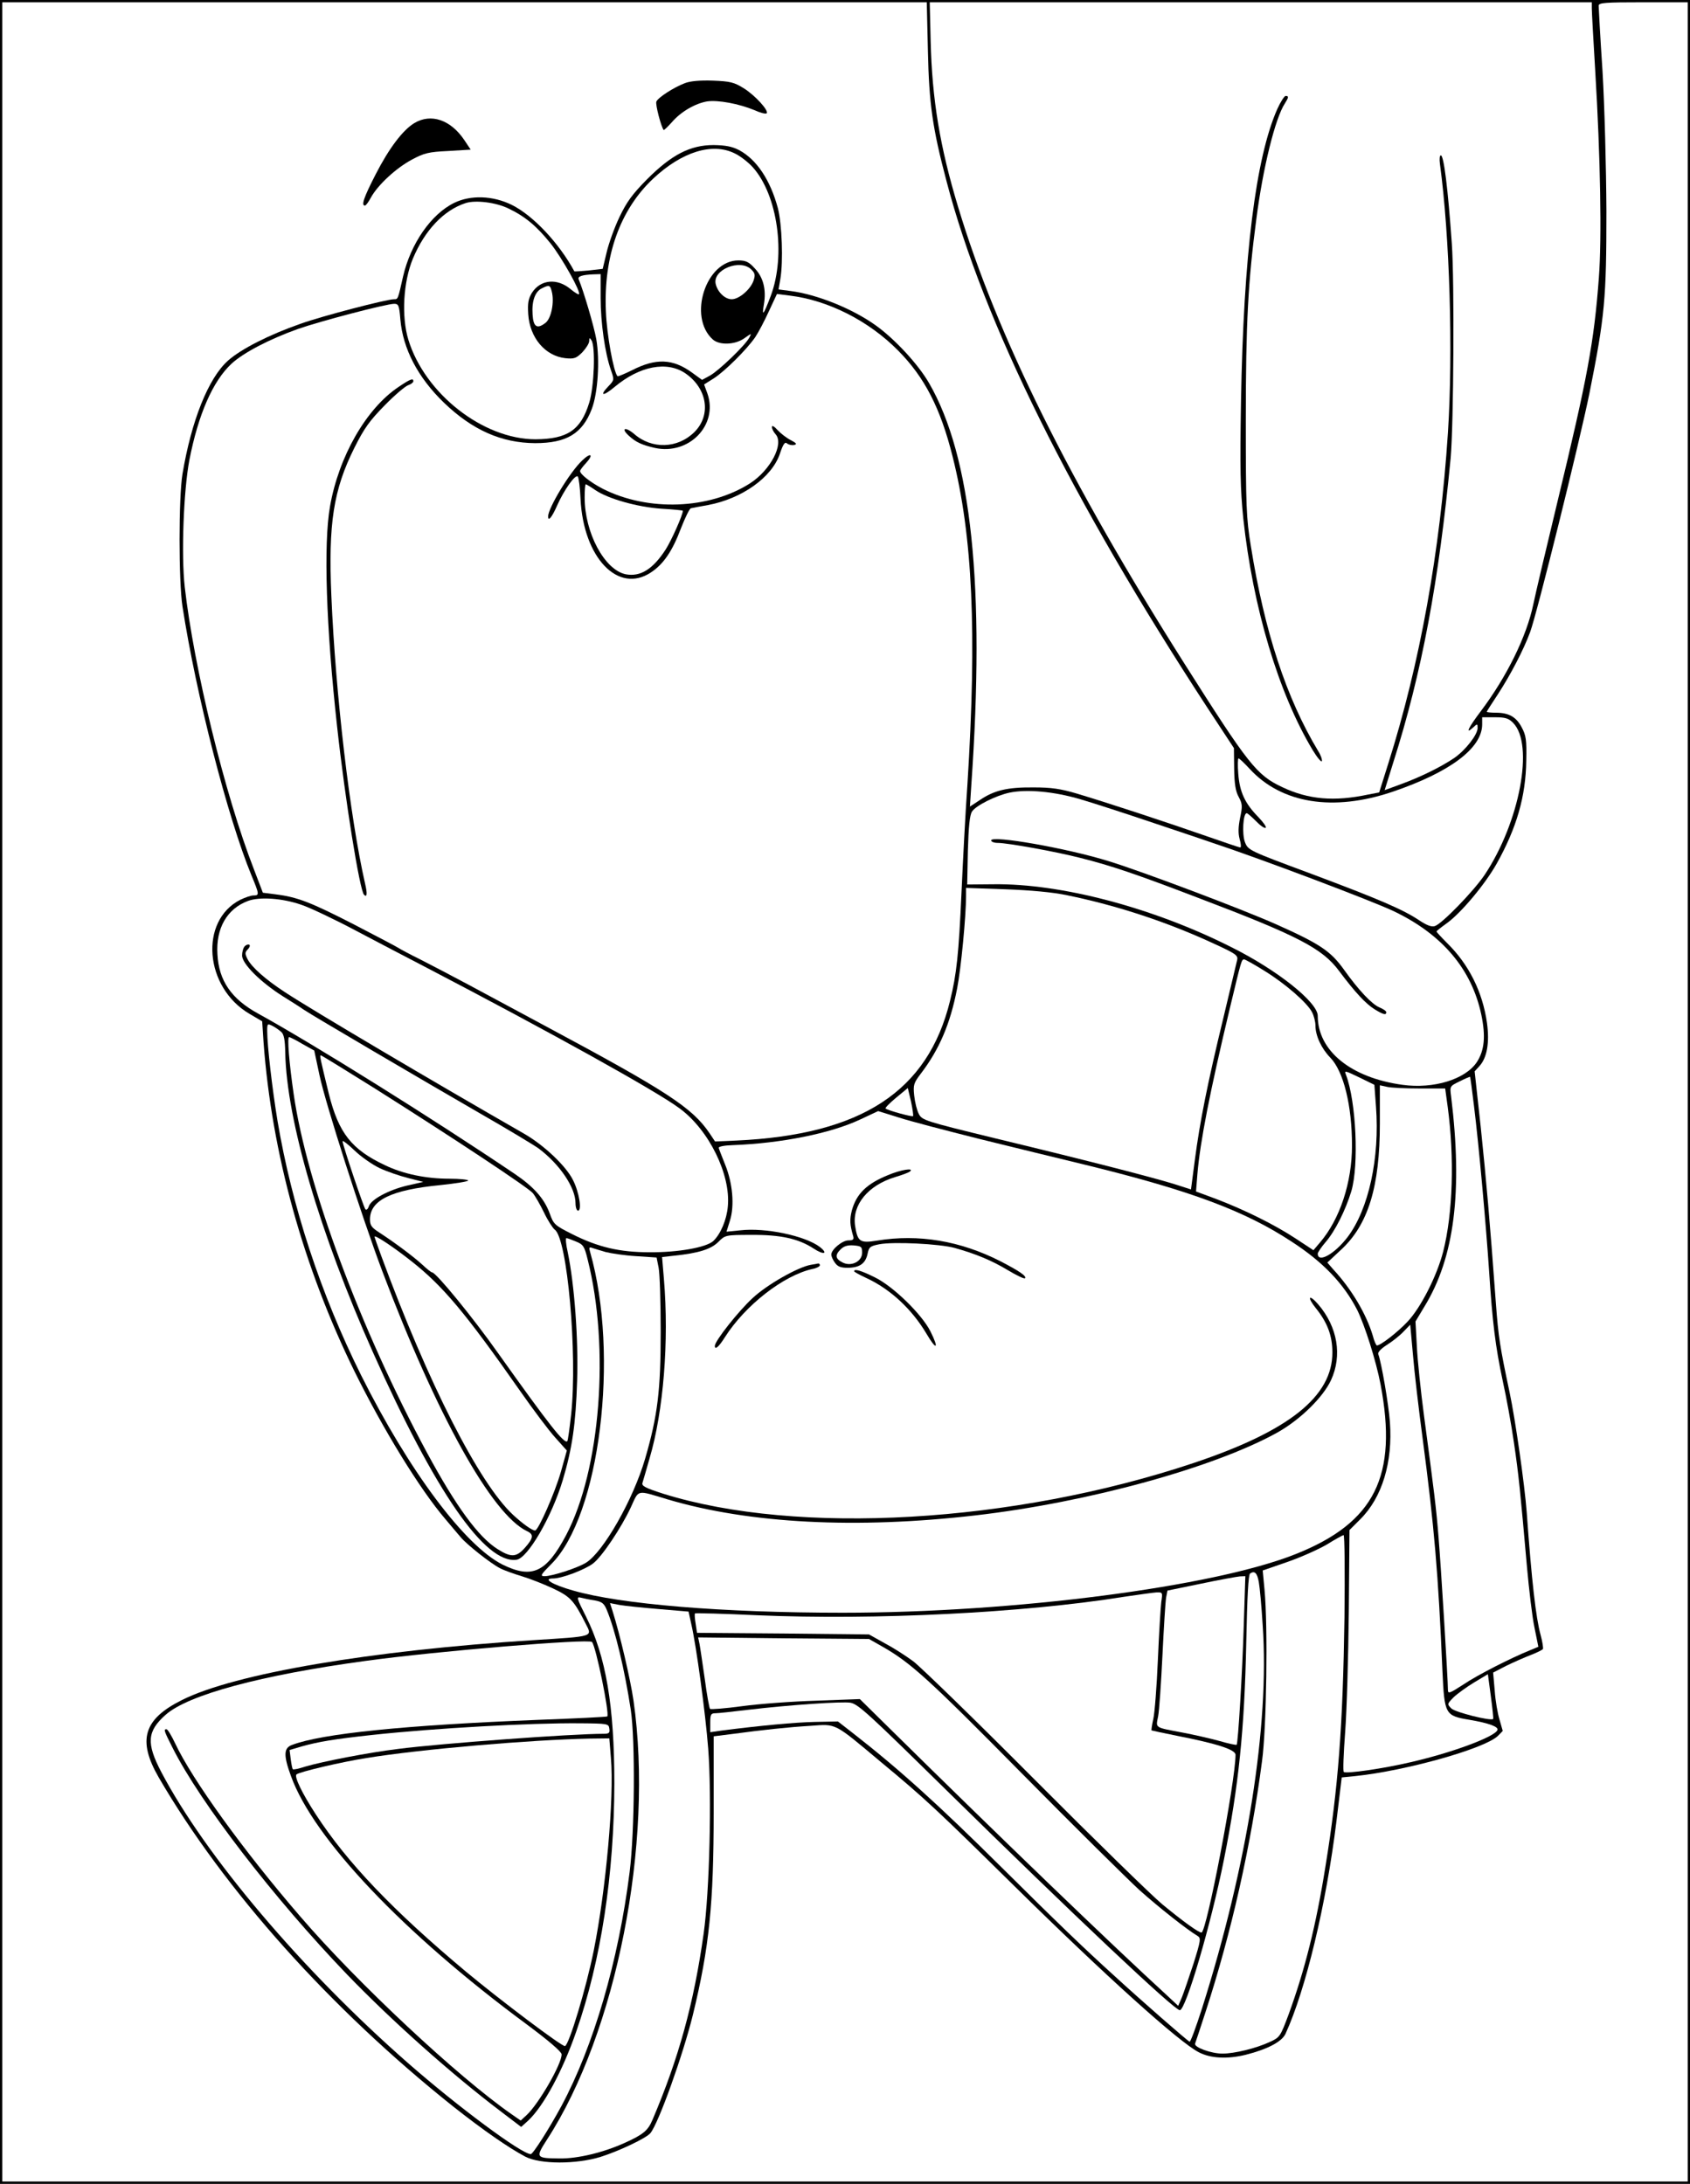 <?xml version="1.0" standalone="no"?>
<!DOCTYPE svg PUBLIC "-//W3C//DTD SVG 20010904//EN"
 "http://www.w3.org/TR/2001/REC-SVG-20010904/DTD/svg10.dtd">
<svg version="1.0" xmlns="http://www.w3.org/2000/svg"
 width="740pt" height="956pt" viewBox="0 0 740 956"
 preserveAspectRatio="xMidYMid meet">
<rect x="0" y="0" width="740" height="956" fill="#808080" stroke="none"/>
<g transform="translate(0,956) scale(0.1,-0.1)"
fill="#000000" stroke="none">
<path fill="#000000" stroke="none" d="M0 4780 l0 -4780 3700 0 3700 0 0 4780
0 4780 -3700 0 -3700 0 0 -4780z"/>
<path fill="#ffffff" stroke="none" d="M4063 9338 c5 -233 20 -339 82 -573
162 -617 546 -1391 1143 -2305 l115 -175 1 -90 c1 -66 6 -99 20 -124 16 -30
17 -40 6 -91 -8 -40 -9 -67 -2 -93 6 -20 7 -37 3 -37 -4 0 -72 23 -152 51
-163 57 -430 145 -564 185 -71 21 -111 27 -190 27 -115 1 -172 -13 -234 -55
l-44 -29 6 93 c61 871 1 1440 -185 1761 -48 83 -150 193 -234 253 -102 73
-256 135 -372 150 l-53 7 8 46 c13 77 7 241 -11 310 -33 123 -93 213 -170 254
-31 16 -59 21 -111 22 -103 0 -184 -42 -292 -150 -65 -66 -89 -99 -121 -166
-22 -46 -47 -116 -56 -155 l-17 -71 -61 -7 c-34 -3 -62 -5 -63 -4 -67 124
-181 245 -274 291 -83 41 -180 44 -252 9 -101 -49 -191 -179 -224 -322 -23
-102 -22 -100 -40 -100 -32 0 -313 -73 -408 -107 -138 -48 -262 -111 -319
-162 -86 -77 -160 -263 -199 -496 -17 -102 -17 -471 0 -580 60 -389 198 -924
302 -1177 35 -84 35 -88 9 -88 -12 0 -37 -9 -58 -19 -180 -92 -157 -383 40
-499 l56 -33 6 -92 c36 -486 174 -984 399 -1442 125 -253 285 -514 397 -645
25 -30 55 -65 66 -78 27 -33 132 -116 173 -137 19 -10 62 -25 95 -35 34 -10
95 -34 136 -53 77 -36 93 -53 144 -154 30 -59 41 -56 -229 -73 -709 -45 -1307
-146 -1538 -262 -169 -84 -196 -176 -102 -339 287 -493 751 -1012 1290 -1441
128 -101 241 -180 315 -219 65 -34 223 -34 330 -1 82 26 200 82 218 104 36 44
143 343 186 518 72 296 91 486 91 887 l0 332 80 10 c134 18 245 30 345 36 114
8 99 16 309 -160 192 -159 243 -207 581 -540 401 -395 723 -685 809 -729 51
-27 126 -31 206 -11 95 24 158 57 174 92 88 192 178 565 223 931 l23 191 60 6
c220 23 563 119 623 175 12 12 22 22 22 23 0 1 -7 23 -14 49 -8 25 -18 82 -21
126 l-7 80 58 30 c33 16 81 37 107 47 26 10 50 22 53 26 2 5 -2 32 -10 61 -21
77 -39 234 -61 538 -9 121 -50 407 -75 525 -42 198 -49 242 -60 390 -27 369
-42 536 -66 768 l-27 247 21 23 c33 36 45 102 33 189 -19 135 -79 256 -175
350 -25 25 -46 48 -46 50 0 3 21 19 46 37 62 45 167 170 218 261 87 156 127
294 129 450 2 91 -1 111 -20 146 -24 46 -57 64 -113 64 -22 0 -40 2 -40 4 0 2
22 36 49 77 54 83 112 193 141 272 30 81 216 830 260 1047 67 336 74 412 74
795 -1 194 -8 457 -17 612 -10 150 -17 280 -17 288 0 13 28 15 195 15 l195 0
0 -4770 0 -4770 -3690 0 -3690 0 0 4770 0 4770 2024 0 2024 0 5 -212z"/>
<path fill="#ffffff" stroke="none" d="M6970 9523 c0 -16 7 -138 15 -273 23
-379 29 -734 16 -905 -21 -282 -50 -438 -181 -980 -49 -203 -97 -406 -106
-450 -29 -140 -116 -317 -229 -467 -56 -74 -71 -106 -35 -73 19 18 20 17 20
-2 0 -29 -53 -97 -102 -131 -59 -40 -149 -84 -234 -115 l-71 -26 38 122 c125
392 199 790 251 1332 13 147 17 772 5 940 -17 241 -35 385 -48 385 -5 0 -7
-17 -4 -37 43 -317 58 -824 35 -1178 -34 -520 -123 -1011 -261 -1447 l-40
-127 -47 -9 c-150 -32 -263 -22 -377 32 -113 53 -148 98 -430 543 -502 793
-820 1434 -990 1998 -79 261 -114 469 -120 728 l-4 167 1449 0 1450 0 0 -27z"/>
<path fill="#ffffff" stroke="none" d="M3216 8889 c24 -11 59 -38 80 -61 109
-121 146 -384 79 -563 -32 -85 -40 -94 -30 -37 11 65 -3 118 -40 157 -26 29
-40 35 -72 35 -142 0 -222 -247 -112 -346 29 -26 97 -24 138 5 32 23 33 23 22
3 -18 -34 -134 -145 -172 -166 l-35 -19 -44 32 c-84 61 -158 64 -263 10 -33
-16 -61 -28 -63 -26 -17 17 -47 181 -51 283 -11 242 62 446 207 582 125 117
258 159 356 111z"/>
<path fill="#ffffff" stroke="none" d="M2227 8647 c73 -35 123 -77 184 -153
50 -63 134 -213 124 -222 -2 -3 -18 7 -35 21 -60 51 -133 44 -171 -15 -16 -27
-19 -45 -16 -94 7 -103 74 -182 162 -192 39 -4 48 -1 75 26 16 17 30 39 30 49
0 15 2 16 10 3 18 -28 12 -202 -10 -273 -37 -120 -95 -159 -235 -160 -230 0
-485 200 -557 436 -31 102 -22 254 20 355 52 124 135 212 231 243 44 14 133 3
188 -24z"/>
<path fill="#ffffff" stroke="none" d="M3290 8380 c16 -16 18 -24 9 -50 -14
-38 -63 -80 -95 -80 -29 0 -61 30 -70 66 -16 63 107 113 156 64z"/>
<path fill="#ffffff" stroke="none" d="M2630 8256 c0 -109 19 -242 45 -316 15
-43 15 -44 -12 -72 -40 -42 -22 -44 28 -2 110 92 230 115 311 59 95 -66 113
-182 39 -256 -73 -73 -187 -77 -265 -8 -38 32 -59 25 -23 -8 31 -29 58 -41
115 -54 149 -32 277 100 230 237 l-15 41 43 27 c48 31 143 125 181 180 14 21
41 72 60 114 l35 75 56 -7 c167 -20 346 -110 475 -241 115 -116 185 -251 238
-463 88 -349 107 -770 65 -1437 -9 -126 -20 -340 -26 -475 -12 -265 -21 -354
-50 -471 -97 -397 -388 -587 -937 -612 l-92 -4 -24 36 c-76 112 -186 184 -722
471 -115 62 -266 143 -335 180 -69 37 -163 86 -210 110 -47 23 -89 46 -95 50
-5 4 -93 50 -195 103 -191 98 -248 120 -344 132 l-55 7 -39 102 c-128 329
-263 884 -303 1236 -16 140 -5 423 20 555 39 201 103 347 185 423 52 48 165
107 291 152 97 34 387 110 421 110 19 0 22 -7 27 -68 11 -128 76 -254 191
-365 125 -120 252 -176 399 -177 138 0 207 42 248 149 27 70 36 213 20 306
-10 56 -55 209 -77 262 -6 13 15 20 64 22 l32 1 0 -104z"/>
<path fill="#ffffff" stroke="none" d="M2416 8284 c12 -46 -2 -117 -27 -137
-37 -29 -54 -19 -57 37 -4 58 11 100 41 114 32 16 36 14 43 -14z"/>
<path fill="#ffffff" stroke="none" d="M6625 6396 c94 -94 29 -437 -125 -667
-49 -72 -186 -213 -217 -223 -14 -5 -35 3 -67 24 -71 48 -176 93 -475 205
-275 102 -276 103 -290 139 -13 35 -8 126 8 126 4 0 22 -16 41 -35 18 -19 37
-32 42 -29 5 3 -10 24 -32 47 -59 60 -82 110 -88 190 -3 37 -2 67 1 67 4 0 26
-21 49 -46 140 -152 366 -188 626 -100 250 85 391 190 392 294 l0 32 55 0 c46
0 60 -4 80 -24z"/>
<path fill="#ffffff" stroke="none" d="M4731 6061 c58 -17 206 -65 330 -107
123 -41 235 -79 249 -84 209 -69 704 -256 795 -300 212 -102 339 -254 381
-451 20 -95 14 -157 -19 -208 -50 -76 -190 -119 -326 -100 -226 31 -371 149
-371 302 0 59 -176 200 -379 301 -343 173 -746 279 -1041 275 l-115 -1 3 148
c3 104 8 156 18 171 16 26 104 70 164 83 77 16 196 5 311 -29z"/>
<path fill="#ffffff" stroke="none" d="M4672 5641 c220 -45 442 -118 652 -216
87 -40 98 -48 93 -68 -3 -12 -30 -125 -60 -252 -70 -288 -103 -455 -125 -622
l-17 -130 -75 24 c-94 29 -360 98 -779 199 -312 76 -324 80 -338 108 -8 15
-17 51 -20 80 -5 47 -2 55 29 96 81 106 129 218 159 373 17 87 39 314 39 406
l0 34 173 -6 c109 -4 208 -13 269 -26z"/>
<path fill="#ffffff" stroke="none" d="M1320 5599 c36 -12 144 -63 240 -114
96 -51 231 -121 300 -157 554 -289 1017 -546 1117 -621 128 -95 223 -289 210
-428 -5 -59 -32 -122 -64 -152 -31 -28 -155 -50 -278 -49 -132 0 -226 22 -341
80 -75 38 -80 42 -97 90 -24 65 -69 116 -153 173 -360 243 -881 568 -1124 702
-117 64 -172 144 -178 260 -7 113 42 199 134 233 51 19 151 12 234 -17z"/>
<path fill="#ffffff" stroke="none" d="M5535 5311 c93 -57 189 -141 210 -182
8 -15 15 -42 15 -59 0 -44 26 -100 65 -140 58 -60 95 -209 95 -385 0 -162 -53
-322 -140 -424 l-29 -34 -79 52 c-93 61 -223 125 -346 172 l-89 33 6 76 c12
142 54 358 143 730 50 208 50 210 62 210 4 0 44 -22 87 -49z"/>
<path fill="#ffffff" stroke="none" d="M1231 5043 c12 -10 17 -34 18 -91 6
-296 151 -790 384 -1312 272 -610 492 -928 629 -908 49 7 154 188 202 348 42
141 57 246 63 435 6 185 -12 423 -41 563 -8 34 -10 62 -6 62 4 0 23 -7 42 -15
32 -13 37 -21 51 -78 98 -387 56 -922 -94 -1207 -87 -164 -149 -193 -279 -129
-166 84 -410 411 -619 829 -177 356 -303 740 -366 1114 -23 140 -45 329 -45
393 0 32 1 33 23 22 12 -6 29 -18 38 -26z"/>
<path fill="#ffffff" stroke="none" d="M1324 4990 l52 -29 23 -108 c27 -127
184 -616 275 -858 238 -630 480 -1066 634 -1138 30 -14 28 -30 -9 -72 -38 -43
-61 -44 -121 -6 -84 53 -182 188 -308 421 -291 539 -527 1173 -584 1570 -20
138 -29 250 -20 250 3 0 30 -13 58 -30z"/>
<path fill="#ffffff" stroke="none" d="M1643 4794 c347 -219 670 -433 690
-457 10 -12 32 -50 49 -85 16 -34 38 -68 47 -75 55 -38 100 -542 72 -808 -7
-62 -14 -115 -17 -118 -13 -13 -77 68 -302 384 -110 156 -273 355 -290 355 -4
0 -23 15 -42 33 -38 35 -121 97 -187 140 -36 23 -43 32 -43 60 1 83 93 128
308 149 67 7 122 16 122 20 0 4 -37 8 -82 8 -104 0 -203 21 -282 59 -147 69
-203 141 -246 312 -39 160 -41 169 -35 169 3 0 110 -66 238 -146z"/>
<path fill="#ffffff" stroke="none" d="M5957 4841 l61 -30 7 -95 c17 -225 -32
-449 -124 -571 -57 -75 -131 -116 -131 -73 0 5 15 28 34 50 42 48 88 141 113
223 34 115 21 393 -23 509 -8 21 -8 21 63 -13z"/>
<path fill="#ffffff" stroke="none" d="M6454 4720 c22 -177 53 -526 66 -720
15 -231 28 -335 60 -485 16 -72 38 -193 49 -270 21 -142 28 -214 57 -543 9
-100 23 -220 33 -267 l17 -84 -36 -15 c-84 -34 -230 -108 -292 -150 -62 -40
-68 -42 -68 -23 0 46 -31 548 -41 667 -10 128 -20 205 -64 535 -14 105 -28
240 -31 300 l-6 110 39 65 c132 215 168 505 117 920 -6 45 -6 45 37 66 24 12
45 21 46 20 1 -1 9 -58 17 -126z"/>
<path fill="#ffffff" stroke="none" d="M6216 4795 l112 0 11 -80 c30 -223 23
-467 -20 -635 -27 -105 -98 -245 -156 -306 -43 -46 -118 -104 -134 -104 -3 0
-12 19 -18 43 -28 94 -93 204 -173 290 l-26 30 59 55 c120 110 171 277 171
554 l0 167 32 -7 c17 -4 81 -7 142 -7z"/>
<path fill="#ffffff" stroke="none" d="M3998 4674 c-4 -4 -105 23 -120 33 -4
2 16 23 45 47 l52 43 14 -59 c7 -33 11 -61 9 -64z"/>
<path fill="#ffffff" stroke="none" d="M4285 4575 c143 -35 362 -89 487 -119
442 -109 679 -197 883 -331 139 -90 229 -185 288 -300 33 -67 82 -221 102
-325 76 -402 -25 -605 -371 -743 -360 -144 -1237 -257 -1984 -257 -528 0 -972
37 -1180 97 -92 26 -136 53 -88 53 37 0 136 37 174 65 39 29 124 156 166 246
37 80 22 77 162 35 358 -106 826 -130 1346 -70 496 57 1053 211 1327 365 98
56 196 152 231 227 50 108 29 233 -56 332 -41 47 -50 33 -11 -16 51 -63 73
-121 73 -194 1 -193 -190 -345 -609 -485 -788 -263 -1732 -318 -2321 -134 -78
25 -95 34 -91 47 3 9 17 58 31 107 61 206 86 514 63 786 l-8 96 53 6 c106 11
161 28 193 60 30 30 31 31 145 31 127 1 206 -16 273 -60 44 -29 65 -23 27 7
-64 49 -239 86 -349 73 l-60 -6 15 48 c21 66 12 165 -21 246 -14 35 -27 68
-28 73 -1 6 26 11 63 12 211 8 426 51 556 112 l79 37 90 -28 c49 -16 207 -57
350 -93z"/>
<path fill="#ffffff" stroke="none" d="M1663 4446 c32 -15 88 -34 124 -43 l66
-17 -70 -16 c-81 -19 -159 -61 -168 -91 -4 -12 -10 -17 -15 -13 -8 9 -100 283
-100 298 0 5 24 -13 53 -41 28 -27 78 -62 110 -77z"/>
<path fill="#ffffff" stroke="none" d="M1800 4040 c139 -109 238 -227 478
-570 56 -80 124 -171 153 -203 l51 -57 -26 -93 c-27 -94 -99 -257 -113 -257
-13 0 -54 29 -97 69 -149 139 -371 575 -577 1134 -16 43 -29 81 -29 83 0 10
83 -45 160 -106z"/>
<path fill="#ffffff" stroke="none" d="M2652 4079 c24 -6 83 -15 133 -18 l90
-6 9 -45 c5 -25 9 -151 9 -280 0 -255 -13 -366 -68 -555 -52 -179 -183 -409
-259 -456 -37 -23 -148 -59 -181 -59 -21 0 -18 6 29 53 212 212 299 913 170
1366 -6 20 -4 23 9 18 9 -3 35 -11 59 -18z"/>
<path fill="#ffffff" stroke="none" d="M6229 3265 c51 -386 69 -595 87 -1020
9 -191 11 -196 120 -214 82 -14 126 -30 121 -44 -9 -29 -196 -99 -379 -141
-118 -28 -285 -52 -294 -43 -4 3 -1 81 6 174 7 92 14 329 16 527 l3 358 47 47
c96 95 143 250 130 426 -6 79 -37 260 -51 297 -3 8 12 24 37 40 24 15 57 41
73 58 l30 31 12 -133 c6 -73 25 -236 42 -363z"/>
<path fill="#ffffff" stroke="none" d="M5887 2478 c-7 -474 -27 -743 -83
-1087 -41 -259 -91 -456 -161 -648 -37 -99 -39 -102 -83 -122 -60 -28 -155
-51 -207 -51 -50 0 -126 28 -120 44 2 6 23 67 45 136 114 350 199 727 248
1100 20 147 26 590 11 750 l-8 85 110 38 c60 21 138 56 173 77 35 22 67 39 71
40 5 0 6 -163 4 -362z"/>
<path fill="#ffffff" stroke="none" d="M5512 2634 c4 -21 12 -107 17 -190 30
-438 -67 -1049 -266 -1677 -26 -81 -50 -146 -54 -145 -10 4 -208 177 -328 287
-138 125 -250 233 -492 473 -281 279 -454 435 -657 593 l-63 49 -102 -2 c-88
-2 -237 -16 -409 -38 l-48 -7 0 42 c0 36 3 41 23 41 12 0 76 7 142 15 186 22
414 37 449 31 34 -6 81 -50 413 -376 567 -557 1005 -970 1029 -970 26 0 136
373 193 658 65 326 90 568 98 952 4 200 9 297 17 302 20 13 31 2 38 -38z"/>
<path fill="#ffffff" stroke="none" d="M5446 2443 c-6 -206 -25 -514 -31 -521
-2 -2 -36 5 -77 17 -40 11 -111 27 -158 36 -127 24 -119 19 -109 71 5 25 13
145 19 267 6 122 13 236 16 253 l6 31 146 30 c81 17 158 31 171 32 l24 1 -7
-217z"/>
<path fill="#ffffff" stroke="none" d="M5085 2548 c-3 -24 -10 -138 -15 -254
-5 -117 -14 -233 -20 -259 -6 -26 -9 -49 -8 -50 2 -1 53 -12 113 -24 173 -34
255 -60 255 -83 0 -115 -127 -778 -149 -778 -14 0 -82 50 -171 123 -47 39
-299 285 -560 547 -261 262 -501 495 -532 518 -31 23 -87 59 -125 79 l-68 38
-376 4 -377 3 -6 40 c-4 23 -5 42 -3 45 3 2 125 -1 273 -8 516 -22 1165 10
1607 81 62 9 125 18 140 19 28 1 28 0 22 -41z"/>
<path fill="#ffffff" stroke="none" d="M2604 2554 c32 -6 41 -13 53 -42 37
-89 78 -260 105 -437 20 -134 17 -534 -5 -710 -49 -390 -158 -762 -299 -1025
-52 -96 -124 -210 -134 -210 -40 0 -320 208 -539 400 -463 406 -885 904 -1079
1273 -66 126 -62 178 19 250 99 88 419 174 875 236 312 43 977 98 992 83 17
-17 78 -316 67 -326 -2 -2 -139 -9 -304 -15 -580 -23 -947 -60 -1077 -110 -36
-13 -37 -46 -4 -136 99 -274 493 -689 1031 -1086 97 -72 154 -121 154 -132 2
-40 -100 -217 -153 -266 l-26 -24 -39 27 c-236 164 -675 574 -926 866 -248
287 -474 600 -548 758 -16 34 -33 62 -38 62 -13 0 -12 -5 27 -82 121 -240 444
-659 764 -992 197 -204 456 -435 674 -600 l88 -67 31 28 c67 63 150 216 210
389 109 312 166 688 167 1086 0 341 -37 557 -124 731 -41 81 -43 88 -23 83 12
-3 39 -9 61 -12z"/>
<path fill="#ffffff" stroke="none" d="M2885 2516 l130 -11 12 -55 c22 -95 62
-389 74 -545 16 -207 6 -626 -20 -810 -43 -306 -109 -545 -224 -815 -20 -47
-40 -64 -122 -101 -93 -42 -205 -69 -284 -68 -106 1 -107 3 -55 84 303 467
467 1298 378 1920 -14 96 -60 292 -92 393 l-11 34 42 -8 c23 -4 100 -12 172
-18z"/>
<path fill="#ffffff" stroke="none" d="M3865 2351 c124 -71 201 -141 608 -553
230 -233 462 -462 515 -511 86 -77 209 -174 256 -202 15 -9 14 -19 -18 -121
-20 -61 -43 -128 -51 -148 l-16 -37 -46 43 c-251 230 -728 689 -1213 1167
l-135 133 -190 -7 c-104 -3 -251 -14 -325 -24 -74 -10 -138 -15 -141 -12 -3 3
-14 62 -23 131 -10 69 -20 138 -23 153 l-6 29 374 -4 374 -3 60 -34z"/>
<path fill="#ffffff" stroke="none" d="M6538 2035 c-10 -10 -166 29 -183 46
-19 19 -19 19 10 49 17 16 57 45 90 65 l60 36 13 -97 c7 -53 12 -98 10 -99z"/>
<path fill="#ffffff" stroke="none" d="M2668 1993 c3 -19 -1 -23 -25 -23 -141
0 -710 -42 -898 -66 -132 -16 -332 -55 -410 -78 -27 -9 -51 -14 -53 -11 -2 2
-6 21 -9 44 l-5 40 54 16 c71 20 142 32 308 50 278 30 694 53 910 51 122 -1
125 -2 128 -23z"/>
<path fill="#ffffff" stroke="none" d="M2675 1864 c15 -172 -22 -578 -75 -842
-33 -164 -108 -413 -126 -419 -12 -4 -285 202 -434 326 -319 267 -519 476
-657 688 -60 92 -95 165 -85 175 11 11 198 55 307 72 240 39 721 80 977 85
l86 1 7 -86z"/>
<path fill="#000000" stroke="none" d="M2999 9196 c-50 -19 -119 -64 -125 -81
-5 -12 21 -111 32 -124 1 -2 17 13 35 33 40 47 103 83 155 92 48 7 139 -10
207 -38 26 -12 50 -18 54 -14 11 11 -52 80 -101 110 -42 26 -59 30 -134 33
-57 2 -100 -2 -123 -11z"/>
<path fill="#000000" stroke="none" d="M1814 9021 c-51 -31 -111 -111 -169
-224 -53 -103 -64 -137 -47 -137 4 0 16 16 26 35 30 55 110 129 179 166 54 29
74 34 160 38 l98 6 -28 42 c-60 89 -146 118 -219 74z"/>
<path fill="#000000" stroke="none" d="M5593 9083 c-95 -214 -148 -644 -159
-1278 -5 -297 -3 -387 10 -515 42 -389 154 -765 304 -1014 20 -33 38 -54 40
-48 2 7 -5 27 -16 44 -140 233 -235 523 -295 898 -20 122 -22 174 -22 550 0
427 10 608 46 880 29 226 83 443 125 507 17 27 18 33 3 33 -5 0 -22 -26 -36
-57z"/>
<path fill="#000000" stroke="none" d="M1745 7866 c-142 -95 -262 -305 -300
-523 -29 -164 -17 -528 31 -963 35 -321 99 -718 118 -737 13 -13 15 4 5 47
-67 293 -130 834 -148 1260 -14 318 9 466 101 650 43 86 67 119 133 186 44 45
90 84 103 88 12 4 22 12 22 17 0 15 -13 10 -65 -25z"/>
<path fill="#000000" stroke="none" d="M3380 7691 c0 -8 7 -22 16 -32 38 -42
-22 -157 -112 -215 -179 -114 -446 -124 -644 -24 -54 28 -100 64 -100 78 0 4
12 20 26 35 35 38 21 48 -17 11 -54 -51 -149 -208 -149 -245 0 -24 17 -3 39
47 30 68 80 139 91 128 4 -5 10 -49 12 -99 13 -257 165 -416 308 -321 55 36
94 93 132 194 18 46 37 85 43 87 5 1 39 8 75 14 149 28 280 121 315 225 14 42
22 53 31 45 7 -6 21 -9 31 -7 14 3 11 8 -14 21 -18 9 -44 29 -58 44 -15 17
-25 22 -25 14z"/>
<path fill="#ffffff" stroke="none" d="M2606 7415 c57 -39 186 -75 291 -82 51
-3 93 -7 93 -9 0 -18 -50 -130 -75 -169 -56 -87 -111 -121 -175 -109 -93 19
-180 182 -180 336 0 32 2 58 5 58 2 0 21 -11 41 -25z"/>
<path fill="#000000" stroke="none" d="M4340 5881 c0 -6 13 -11 29 -11 43 0
254 -38 363 -66 131 -33 239 -69 513 -174 440 -167 545 -222 618 -320 71 -95
118 -145 157 -169 38 -23 50 -26 50 -12 0 5 -13 14 -30 21 -33 14 -91 75 -155
165 -59 82 -105 113 -300 200 -149 66 -583 230 -730 275 -183 57 -515 115
-515 91z"/>
<path fill="#000000" stroke="none" d="M1072 5418 c-7 -7 -12 -25 -12 -41 0
-36 80 -116 178 -178 37 -23 78 -49 92 -59 40 -27 524 -311 770 -453 124 -71
240 -141 259 -155 92 -69 161 -171 161 -239 0 -18 5 -33 11 -33 18 0 5 81 -22
134 -30 61 -127 153 -214 203 -393 225 -933 544 -1048 620 -84 55 -144 108
-163 144 -12 24 -12 30 1 43 8 8 11 17 7 20 -5 3 -14 0 -20 -6z"/>
<path fill="#000000" stroke="none" d="M3889 4416 c-94 -38 -139 -82 -159
-155 -10 -40 -9 -62 6 -113 4 -14 -1 -18 -21 -18 -27 0 -75 -40 -75 -62 0 -8
7 -24 16 -36 12 -17 25 -22 57 -22 52 1 77 19 86 62 6 29 11 33 51 41 63 12
264 2 330 -16 93 -26 163 -55 234 -98 37 -22 70 -38 74 -35 9 9 -25 32 -108
75 -175 89 -358 120 -540 90 -75 -12 -85 -5 -96 66 -13 91 57 176 175 212 31
9 60 20 66 25 19 17 -42 7 -96 -16z"/>
<path fill="#ffffff" stroke="none" d="M3775 4076 c0 -38 -47 -62 -85 -43 -32
16 -35 32 -10 57 15 15 31 20 58 18 34 -3 37 -6 37 -32z"/>
<path fill="#000000" stroke="none" d="M3550 4023 c-56 -10 -191 -86 -255
-146 -60 -55 -165 -187 -165 -209 0 -19 17 -5 44 38 89 140 257 271 384 299
17 3 32 11 32 16 0 5 -3 8 -7 8 -5 -1 -19 -4 -33 -6z"/>
<path fill="#000000" stroke="none" d="M3740 3995 c0 -3 24 -16 54 -30 104
-48 199 -136 263 -244 44 -75 56 -67 17 11 -38 75 -163 197 -243 236 -60 30
-91 39 -91 27z"/>
</g>
</svg>
